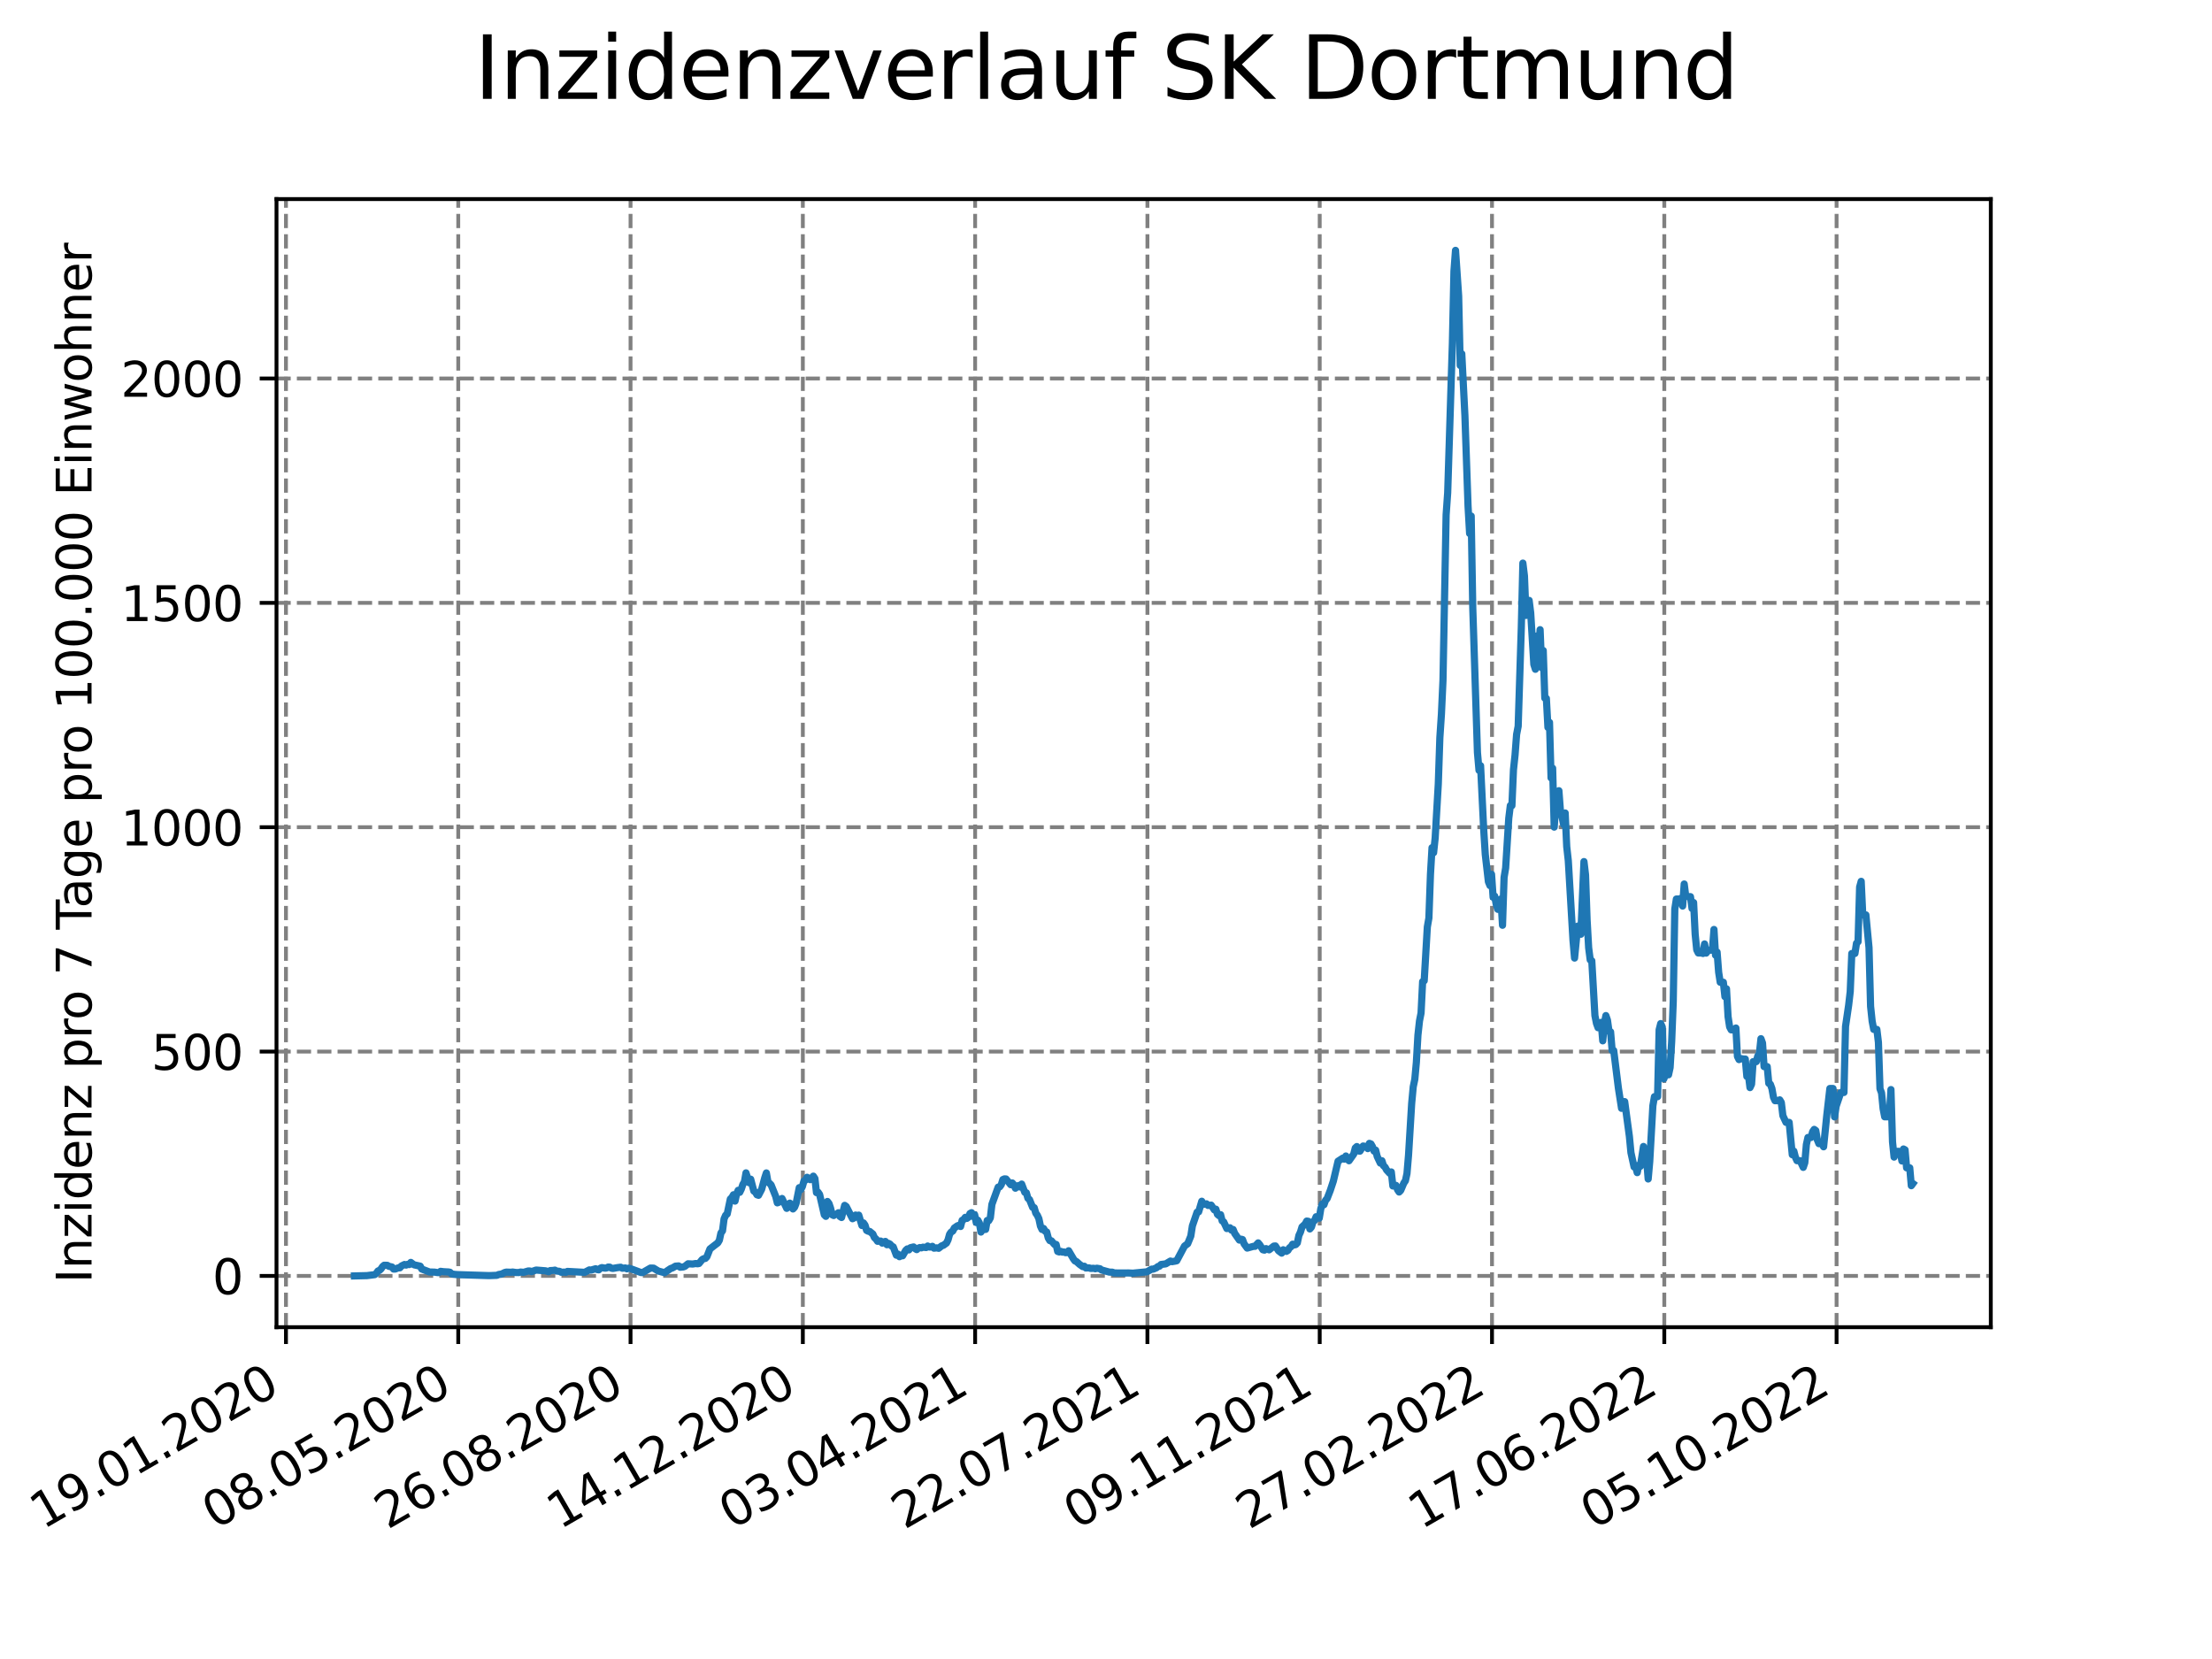 <?xml version="1.0" encoding="utf-8" standalone="no"?>
<!DOCTYPE svg PUBLIC "-//W3C//DTD SVG 1.1//EN"
  "http://www.w3.org/Graphics/SVG/1.1/DTD/svg11.dtd">
<svg xmlns:xlink="http://www.w3.org/1999/xlink" width="460.8pt" height="345.6pt" viewBox="0 0 460.8 345.6" xmlns="http://www.w3.org/2000/svg" version="1.1">
 <defs>
  <style type="text/css">*{stroke-linejoin: round; stroke-linecap: butt}</style>
 </defs>
 <g id="figure_1">
  <g id="patch_1">
   <path d="M 0 345.6 
L 460.8 345.6 
L 460.8 0 
L 0 0 
z
" style="fill: #ffffff"/>
  </g>
  <g id="axes_1">
   <g id="patch_2">
    <path d="M 57.6 276.48 
L 414.72 276.48 
L 414.72 41.472 
L 57.6 41.472 
z
" style="fill: #ffffff"/>
   </g>
   <g id="matplotlib.axis_1">
    <g id="xtick_1">
     <g id="line2d_1">
      <path d="M 59.571 276.48 
L 59.571 41.472 
" clip-path="url(#pa935beab9d)" style="fill: none; stroke-dasharray: 2.96,1.28; stroke-dashoffset: 0; stroke: #808080; stroke-width: 0.8"/>
     </g>
     <g id="line2d_2">
      <defs>
       <path id="maca5a2b0cb" d="M 0 0 
L 0 3.5 
" style="stroke: #000000; stroke-width: 0.8"/>
      </defs>
      <g>
       <use xlink:href="#maca5a2b0cb" x="59.571" y="276.48" style="stroke: #000000; stroke-width: 0.8"/>
      </g>
     </g>
     <g id="text_1">
      <!-- 19.01.2020 -->
      <g transform="translate(8.946 318.689) rotate(-30) scale(0.1 -0.1)">
       <defs>
        <path id="DejaVuSans-31" d="M 794 531 
L 1825 531 
L 1825 4091 
L 703 3866 
L 703 4441 
L 1819 4666 
L 2450 4666 
L 2450 531 
L 3481 531 
L 3481 0 
L 794 0 
L 794 531 
z
" transform="scale(0.016)"/>
        <path id="DejaVuSans-39" d="M 703 97 
L 703 672 
Q 941 559 1184 500 
Q 1428 441 1663 441 
Q 2288 441 2617 861 
Q 2947 1281 2994 2138 
Q 2813 1869 2534 1725 
Q 2256 1581 1919 1581 
Q 1219 1581 811 2004 
Q 403 2428 403 3163 
Q 403 3881 828 4315 
Q 1253 4750 1959 4750 
Q 2769 4750 3195 4129 
Q 3622 3509 3622 2328 
Q 3622 1225 3098 567 
Q 2575 -91 1691 -91 
Q 1453 -91 1209 -44 
Q 966 3 703 97 
z
M 1959 2075 
Q 2384 2075 2632 2365 
Q 2881 2656 2881 3163 
Q 2881 3666 2632 3958 
Q 2384 4250 1959 4250 
Q 1534 4250 1286 3958 
Q 1038 3666 1038 3163 
Q 1038 2656 1286 2365 
Q 1534 2075 1959 2075 
z
" transform="scale(0.016)"/>
        <path id="DejaVuSans-2e" d="M 684 794 
L 1344 794 
L 1344 0 
L 684 0 
L 684 794 
z
" transform="scale(0.016)"/>
        <path id="DejaVuSans-30" d="M 2034 4250 
Q 1547 4250 1301 3770 
Q 1056 3291 1056 2328 
Q 1056 1369 1301 889 
Q 1547 409 2034 409 
Q 2525 409 2770 889 
Q 3016 1369 3016 2328 
Q 3016 3291 2770 3770 
Q 2525 4250 2034 4250 
z
M 2034 4750 
Q 2819 4750 3233 4129 
Q 3647 3509 3647 2328 
Q 3647 1150 3233 529 
Q 2819 -91 2034 -91 
Q 1250 -91 836 529 
Q 422 1150 422 2328 
Q 422 3509 836 4129 
Q 1250 4750 2034 4750 
z
" transform="scale(0.016)"/>
        <path id="DejaVuSans-32" d="M 1228 531 
L 3431 531 
L 3431 0 
L 469 0 
L 469 531 
Q 828 903 1448 1529 
Q 2069 2156 2228 2338 
Q 2531 2678 2651 2914 
Q 2772 3150 2772 3378 
Q 2772 3750 2511 3984 
Q 2250 4219 1831 4219 
Q 1534 4219 1204 4116 
Q 875 4013 500 3803 
L 500 4441 
Q 881 4594 1212 4672 
Q 1544 4750 1819 4750 
Q 2544 4750 2975 4387 
Q 3406 4025 3406 3419 
Q 3406 3131 3298 2873 
Q 3191 2616 2906 2266 
Q 2828 2175 2409 1742 
Q 1991 1309 1228 531 
z
" transform="scale(0.016)"/>
       </defs>
       <use xlink:href="#DejaVuSans-31"/>
       <use xlink:href="#DejaVuSans-39" x="63.623"/>
       <use xlink:href="#DejaVuSans-2e" x="127.246"/>
       <use xlink:href="#DejaVuSans-30" x="159.033"/>
       <use xlink:href="#DejaVuSans-31" x="222.656"/>
       <use xlink:href="#DejaVuSans-2e" x="286.279"/>
       <use xlink:href="#DejaVuSans-32" x="318.066"/>
       <use xlink:href="#DejaVuSans-30" x="381.689"/>
       <use xlink:href="#DejaVuSans-32" x="445.312"/>
       <use xlink:href="#DejaVuSans-30" x="508.936"/>
      </g>
     </g>
    </g>
    <g id="xtick_2">
     <g id="line2d_3">
      <path d="M 95.463 276.48 
L 95.463 41.472 
" clip-path="url(#pa935beab9d)" style="fill: none; stroke-dasharray: 2.96,1.28; stroke-dashoffset: 0; stroke: #808080; stroke-width: 0.8"/>
     </g>
     <g id="line2d_4">
      <g>
       <use xlink:href="#maca5a2b0cb" x="95.463" y="276.48" style="stroke: #000000; stroke-width: 0.8"/>
      </g>
     </g>
     <g id="text_2">
      <!-- 08.05.2020 -->
      <g transform="translate(44.838 318.689) rotate(-30) scale(0.1 -0.1)">
       <defs>
        <path id="DejaVuSans-38" d="M 2034 2216 
Q 1584 2216 1326 1975 
Q 1069 1734 1069 1313 
Q 1069 891 1326 650 
Q 1584 409 2034 409 
Q 2484 409 2743 651 
Q 3003 894 3003 1313 
Q 3003 1734 2745 1975 
Q 2488 2216 2034 2216 
z
M 1403 2484 
Q 997 2584 770 2862 
Q 544 3141 544 3541 
Q 544 4100 942 4425 
Q 1341 4750 2034 4750 
Q 2731 4750 3128 4425 
Q 3525 4100 3525 3541 
Q 3525 3141 3298 2862 
Q 3072 2584 2669 2484 
Q 3125 2378 3379 2068 
Q 3634 1759 3634 1313 
Q 3634 634 3220 271 
Q 2806 -91 2034 -91 
Q 1263 -91 848 271 
Q 434 634 434 1313 
Q 434 1759 690 2068 
Q 947 2378 1403 2484 
z
M 1172 3481 
Q 1172 3119 1398 2916 
Q 1625 2713 2034 2713 
Q 2441 2713 2670 2916 
Q 2900 3119 2900 3481 
Q 2900 3844 2670 4047 
Q 2441 4250 2034 4250 
Q 1625 4250 1398 4047 
Q 1172 3844 1172 3481 
z
" transform="scale(0.016)"/>
        <path id="DejaVuSans-35" d="M 691 4666 
L 3169 4666 
L 3169 4134 
L 1269 4134 
L 1269 2991 
Q 1406 3038 1543 3061 
Q 1681 3084 1819 3084 
Q 2600 3084 3056 2656 
Q 3513 2228 3513 1497 
Q 3513 744 3044 326 
Q 2575 -91 1722 -91 
Q 1428 -91 1123 -41 
Q 819 9 494 109 
L 494 744 
Q 775 591 1075 516 
Q 1375 441 1709 441 
Q 2250 441 2565 725 
Q 2881 1009 2881 1497 
Q 2881 1984 2565 2268 
Q 2250 2553 1709 2553 
Q 1456 2553 1204 2497 
Q 953 2441 691 2322 
L 691 4666 
z
" transform="scale(0.016)"/>
       </defs>
       <use xlink:href="#DejaVuSans-30"/>
       <use xlink:href="#DejaVuSans-38" x="63.623"/>
       <use xlink:href="#DejaVuSans-2e" x="127.246"/>
       <use xlink:href="#DejaVuSans-30" x="159.033"/>
       <use xlink:href="#DejaVuSans-35" x="222.656"/>
       <use xlink:href="#DejaVuSans-2e" x="286.279"/>
       <use xlink:href="#DejaVuSans-32" x="318.066"/>
       <use xlink:href="#DejaVuSans-30" x="381.689"/>
       <use xlink:href="#DejaVuSans-32" x="445.312"/>
       <use xlink:href="#DejaVuSans-30" x="508.936"/>
      </g>
     </g>
    </g>
    <g id="xtick_3">
     <g id="line2d_5">
      <path d="M 131.354 276.48 
L 131.354 41.472 
" clip-path="url(#pa935beab9d)" style="fill: none; stroke-dasharray: 2.96,1.28; stroke-dashoffset: 0; stroke: #808080; stroke-width: 0.8"/>
     </g>
     <g id="line2d_6">
      <g>
       <use xlink:href="#maca5a2b0cb" x="131.354" y="276.48" style="stroke: #000000; stroke-width: 0.8"/>
      </g>
     </g>
     <g id="text_3">
      <!-- 26.08.2020 -->
      <g transform="translate(80.729 318.689) rotate(-30) scale(0.1 -0.1)">
       <defs>
        <path id="DejaVuSans-36" d="M 2113 2584 
Q 1688 2584 1439 2293 
Q 1191 2003 1191 1497 
Q 1191 994 1439 701 
Q 1688 409 2113 409 
Q 2538 409 2786 701 
Q 3034 994 3034 1497 
Q 3034 2003 2786 2293 
Q 2538 2584 2113 2584 
z
M 3366 4563 
L 3366 3988 
Q 3128 4100 2886 4159 
Q 2644 4219 2406 4219 
Q 1781 4219 1451 3797 
Q 1122 3375 1075 2522 
Q 1259 2794 1537 2939 
Q 1816 3084 2150 3084 
Q 2853 3084 3261 2657 
Q 3669 2231 3669 1497 
Q 3669 778 3244 343 
Q 2819 -91 2113 -91 
Q 1303 -91 875 529 
Q 447 1150 447 2328 
Q 447 3434 972 4092 
Q 1497 4750 2381 4750 
Q 2619 4750 2861 4703 
Q 3103 4656 3366 4563 
z
" transform="scale(0.016)"/>
       </defs>
       <use xlink:href="#DejaVuSans-32"/>
       <use xlink:href="#DejaVuSans-36" x="63.623"/>
       <use xlink:href="#DejaVuSans-2e" x="127.246"/>
       <use xlink:href="#DejaVuSans-30" x="159.033"/>
       <use xlink:href="#DejaVuSans-38" x="222.656"/>
       <use xlink:href="#DejaVuSans-2e" x="286.279"/>
       <use xlink:href="#DejaVuSans-32" x="318.066"/>
       <use xlink:href="#DejaVuSans-30" x="381.689"/>
       <use xlink:href="#DejaVuSans-32" x="445.312"/>
       <use xlink:href="#DejaVuSans-30" x="508.936"/>
      </g>
     </g>
    </g>
    <g id="xtick_4">
     <g id="line2d_7">
      <path d="M 167.246 276.48 
L 167.246 41.472 
" clip-path="url(#pa935beab9d)" style="fill: none; stroke-dasharray: 2.96,1.28; stroke-dashoffset: 0; stroke: #808080; stroke-width: 0.8"/>
     </g>
     <g id="line2d_8">
      <g>
       <use xlink:href="#maca5a2b0cb" x="167.246" y="276.48" style="stroke: #000000; stroke-width: 0.8"/>
      </g>
     </g>
     <g id="text_4">
      <!-- 14.12.2020 -->
      <g transform="translate(116.62 318.689) rotate(-30) scale(0.1 -0.1)">
       <defs>
        <path id="DejaVuSans-34" d="M 2419 4116 
L 825 1625 
L 2419 1625 
L 2419 4116 
z
M 2253 4666 
L 3047 4666 
L 3047 1625 
L 3713 1625 
L 3713 1100 
L 3047 1100 
L 3047 0 
L 2419 0 
L 2419 1100 
L 313 1100 
L 313 1709 
L 2253 4666 
z
" transform="scale(0.016)"/>
       </defs>
       <use xlink:href="#DejaVuSans-31"/>
       <use xlink:href="#DejaVuSans-34" x="63.623"/>
       <use xlink:href="#DejaVuSans-2e" x="127.246"/>
       <use xlink:href="#DejaVuSans-31" x="159.033"/>
       <use xlink:href="#DejaVuSans-32" x="222.656"/>
       <use xlink:href="#DejaVuSans-2e" x="286.279"/>
       <use xlink:href="#DejaVuSans-32" x="318.066"/>
       <use xlink:href="#DejaVuSans-30" x="381.689"/>
       <use xlink:href="#DejaVuSans-32" x="445.312"/>
       <use xlink:href="#DejaVuSans-30" x="508.936"/>
      </g>
     </g>
    </g>
    <g id="xtick_5">
     <g id="line2d_9">
      <path d="M 203.137 276.48 
L 203.137 41.472 
" clip-path="url(#pa935beab9d)" style="fill: none; stroke-dasharray: 2.96,1.28; stroke-dashoffset: 0; stroke: #808080; stroke-width: 0.8"/>
     </g>
     <g id="line2d_10">
      <g>
       <use xlink:href="#maca5a2b0cb" x="203.137" y="276.48" style="stroke: #000000; stroke-width: 0.8"/>
      </g>
     </g>
     <g id="text_5">
      <!-- 03.04.2021 -->
      <g transform="translate(152.512 318.689) rotate(-30) scale(0.1 -0.1)">
       <defs>
        <path id="DejaVuSans-33" d="M 2597 2516 
Q 3050 2419 3304 2112 
Q 3559 1806 3559 1356 
Q 3559 666 3084 287 
Q 2609 -91 1734 -91 
Q 1441 -91 1130 -33 
Q 819 25 488 141 
L 488 750 
Q 750 597 1062 519 
Q 1375 441 1716 441 
Q 2309 441 2620 675 
Q 2931 909 2931 1356 
Q 2931 1769 2642 2001 
Q 2353 2234 1838 2234 
L 1294 2234 
L 1294 2753 
L 1863 2753 
Q 2328 2753 2575 2939 
Q 2822 3125 2822 3475 
Q 2822 3834 2567 4026 
Q 2313 4219 1838 4219 
Q 1578 4219 1281 4162 
Q 984 4106 628 3988 
L 628 4550 
Q 988 4650 1302 4700 
Q 1616 4750 1894 4750 
Q 2613 4750 3031 4423 
Q 3450 4097 3450 3541 
Q 3450 3153 3228 2886 
Q 3006 2619 2597 2516 
z
" transform="scale(0.016)"/>
       </defs>
       <use xlink:href="#DejaVuSans-30"/>
       <use xlink:href="#DejaVuSans-33" x="63.623"/>
       <use xlink:href="#DejaVuSans-2e" x="127.246"/>
       <use xlink:href="#DejaVuSans-30" x="159.033"/>
       <use xlink:href="#DejaVuSans-34" x="222.656"/>
       <use xlink:href="#DejaVuSans-2e" x="286.279"/>
       <use xlink:href="#DejaVuSans-32" x="318.066"/>
       <use xlink:href="#DejaVuSans-30" x="381.689"/>
       <use xlink:href="#DejaVuSans-32" x="445.312"/>
       <use xlink:href="#DejaVuSans-31" x="508.936"/>
      </g>
     </g>
    </g>
    <g id="xtick_6">
     <g id="line2d_11">
      <path d="M 239.029 276.48 
L 239.029 41.472 
" clip-path="url(#pa935beab9d)" style="fill: none; stroke-dasharray: 2.96,1.28; stroke-dashoffset: 0; stroke: #808080; stroke-width: 0.8"/>
     </g>
     <g id="line2d_12">
      <g>
       <use xlink:href="#maca5a2b0cb" x="239.029" y="276.48" style="stroke: #000000; stroke-width: 0.8"/>
      </g>
     </g>
     <g id="text_6">
      <!-- 22.07.2021 -->
      <g transform="translate(188.403 318.689) rotate(-30) scale(0.1 -0.1)">
       <defs>
        <path id="DejaVuSans-37" d="M 525 4666 
L 3525 4666 
L 3525 4397 
L 1831 0 
L 1172 0 
L 2766 4134 
L 525 4134 
L 525 4666 
z
" transform="scale(0.016)"/>
       </defs>
       <use xlink:href="#DejaVuSans-32"/>
       <use xlink:href="#DejaVuSans-32" x="63.623"/>
       <use xlink:href="#DejaVuSans-2e" x="127.246"/>
       <use xlink:href="#DejaVuSans-30" x="159.033"/>
       <use xlink:href="#DejaVuSans-37" x="222.656"/>
       <use xlink:href="#DejaVuSans-2e" x="286.279"/>
       <use xlink:href="#DejaVuSans-32" x="318.066"/>
       <use xlink:href="#DejaVuSans-30" x="381.689"/>
       <use xlink:href="#DejaVuSans-32" x="445.312"/>
       <use xlink:href="#DejaVuSans-31" x="508.936"/>
      </g>
     </g>
    </g>
    <g id="xtick_7">
     <g id="line2d_13">
      <path d="M 274.92 276.48 
L 274.92 41.472 
" clip-path="url(#pa935beab9d)" style="fill: none; stroke-dasharray: 2.96,1.28; stroke-dashoffset: 0; stroke: #808080; stroke-width: 0.8"/>
     </g>
     <g id="line2d_14">
      <g>
       <use xlink:href="#maca5a2b0cb" x="274.92" y="276.48" style="stroke: #000000; stroke-width: 0.8"/>
      </g>
     </g>
     <g id="text_7">
      <!-- 09.11.2021 -->
      <g transform="translate(224.295 318.689) rotate(-30) scale(0.1 -0.1)">
       <use xlink:href="#DejaVuSans-30"/>
       <use xlink:href="#DejaVuSans-39" x="63.623"/>
       <use xlink:href="#DejaVuSans-2e" x="127.246"/>
       <use xlink:href="#DejaVuSans-31" x="159.033"/>
       <use xlink:href="#DejaVuSans-31" x="222.656"/>
       <use xlink:href="#DejaVuSans-2e" x="286.279"/>
       <use xlink:href="#DejaVuSans-32" x="318.066"/>
       <use xlink:href="#DejaVuSans-30" x="381.689"/>
       <use xlink:href="#DejaVuSans-32" x="445.312"/>
       <use xlink:href="#DejaVuSans-31" x="508.936"/>
      </g>
     </g>
    </g>
    <g id="xtick_8">
     <g id="line2d_15">
      <path d="M 310.812 276.48 
L 310.812 41.472 
" clip-path="url(#pa935beab9d)" style="fill: none; stroke-dasharray: 2.96,1.28; stroke-dashoffset: 0; stroke: #808080; stroke-width: 0.8"/>
     </g>
     <g id="line2d_16">
      <g>
       <use xlink:href="#maca5a2b0cb" x="310.812" y="276.48" style="stroke: #000000; stroke-width: 0.8"/>
      </g>
     </g>
     <g id="text_8">
      <!-- 27.02.2022 -->
      <g transform="translate(260.186 318.689) rotate(-30) scale(0.1 -0.1)">
       <use xlink:href="#DejaVuSans-32"/>
       <use xlink:href="#DejaVuSans-37" x="63.623"/>
       <use xlink:href="#DejaVuSans-2e" x="127.246"/>
       <use xlink:href="#DejaVuSans-30" x="159.033"/>
       <use xlink:href="#DejaVuSans-32" x="222.656"/>
       <use xlink:href="#DejaVuSans-2e" x="286.279"/>
       <use xlink:href="#DejaVuSans-32" x="318.066"/>
       <use xlink:href="#DejaVuSans-30" x="381.689"/>
       <use xlink:href="#DejaVuSans-32" x="445.312"/>
       <use xlink:href="#DejaVuSans-32" x="508.936"/>
      </g>
     </g>
    </g>
    <g id="xtick_9">
     <g id="line2d_17">
      <path d="M 346.703 276.48 
L 346.703 41.472 
" clip-path="url(#pa935beab9d)" style="fill: none; stroke-dasharray: 2.96,1.28; stroke-dashoffset: 0; stroke: #808080; stroke-width: 0.8"/>
     </g>
     <g id="line2d_18">
      <g>
       <use xlink:href="#maca5a2b0cb" x="346.703" y="276.48" style="stroke: #000000; stroke-width: 0.8"/>
      </g>
     </g>
     <g id="text_9">
      <!-- 17.06.2022 -->
      <g transform="translate(296.078 318.689) rotate(-30) scale(0.1 -0.1)">
       <use xlink:href="#DejaVuSans-31"/>
       <use xlink:href="#DejaVuSans-37" x="63.623"/>
       <use xlink:href="#DejaVuSans-2e" x="127.246"/>
       <use xlink:href="#DejaVuSans-30" x="159.033"/>
       <use xlink:href="#DejaVuSans-36" x="222.656"/>
       <use xlink:href="#DejaVuSans-2e" x="286.279"/>
       <use xlink:href="#DejaVuSans-32" x="318.066"/>
       <use xlink:href="#DejaVuSans-30" x="381.689"/>
       <use xlink:href="#DejaVuSans-32" x="445.312"/>
       <use xlink:href="#DejaVuSans-32" x="508.936"/>
      </g>
     </g>
    </g>
    <g id="xtick_10">
     <g id="line2d_19">
      <path d="M 382.594 276.48 
L 382.594 41.472 
" clip-path="url(#pa935beab9d)" style="fill: none; stroke-dasharray: 2.96,1.28; stroke-dashoffset: 0; stroke: #808080; stroke-width: 0.8"/>
     </g>
     <g id="line2d_20">
      <g>
       <use xlink:href="#maca5a2b0cb" x="382.594" y="276.48" style="stroke: #000000; stroke-width: 0.8"/>
      </g>
     </g>
     <g id="text_10">
      <!-- 05.10.2022 -->
      <g transform="translate(331.969 318.689) rotate(-30) scale(0.1 -0.1)">
       <use xlink:href="#DejaVuSans-30"/>
       <use xlink:href="#DejaVuSans-35" x="63.623"/>
       <use xlink:href="#DejaVuSans-2e" x="127.246"/>
       <use xlink:href="#DejaVuSans-31" x="159.033"/>
       <use xlink:href="#DejaVuSans-30" x="222.656"/>
       <use xlink:href="#DejaVuSans-2e" x="286.279"/>
       <use xlink:href="#DejaVuSans-32" x="318.066"/>
       <use xlink:href="#DejaVuSans-30" x="381.689"/>
       <use xlink:href="#DejaVuSans-32" x="445.312"/>
       <use xlink:href="#DejaVuSans-32" x="508.936"/>
      </g>
     </g>
    </g>
   </g>
   <g id="matplotlib.axis_2">
    <g id="ytick_1">
     <g id="line2d_21">
      <path d="M 57.6 265.798 
L 414.72 265.798 
" clip-path="url(#pa935beab9d)" style="fill: none; stroke-dasharray: 2.96,1.28; stroke-dashoffset: 0; stroke: #808080; stroke-width: 0.8"/>
     </g>
     <g id="line2d_22">
      <defs>
       <path id="m8057391189" d="M 0 0 
L -3.5 0 
" style="stroke: #000000; stroke-width: 0.8"/>
      </defs>
      <g>
       <use xlink:href="#m8057391189" x="57.6" y="265.798" style="stroke: #000000; stroke-width: 0.8"/>
      </g>
     </g>
     <g id="text_11">
      <!-- 0 -->
      <g transform="translate(44.237 269.597) scale(0.1 -0.1)">
       <use xlink:href="#DejaVuSans-30"/>
      </g>
     </g>
    </g>
    <g id="ytick_2">
     <g id="line2d_23">
      <path d="M 57.6 219.061 
L 414.72 219.061 
" clip-path="url(#pa935beab9d)" style="fill: none; stroke-dasharray: 2.96,1.28; stroke-dashoffset: 0; stroke: #808080; stroke-width: 0.8"/>
     </g>
     <g id="line2d_24">
      <g>
       <use xlink:href="#m8057391189" x="57.6" y="219.061" style="stroke: #000000; stroke-width: 0.8"/>
      </g>
     </g>
     <g id="text_12">
      <!-- 500 -->
      <g transform="translate(31.512 222.86) scale(0.1 -0.1)">
       <use xlink:href="#DejaVuSans-35"/>
       <use xlink:href="#DejaVuSans-30" x="63.623"/>
       <use xlink:href="#DejaVuSans-30" x="127.246"/>
      </g>
     </g>
    </g>
    <g id="ytick_3">
     <g id="line2d_25">
      <path d="M 57.6 172.324 
L 414.72 172.324 
" clip-path="url(#pa935beab9d)" style="fill: none; stroke-dasharray: 2.96,1.28; stroke-dashoffset: 0; stroke: #808080; stroke-width: 0.8"/>
     </g>
     <g id="line2d_26">
      <g>
       <use xlink:href="#m8057391189" x="57.6" y="172.324" style="stroke: #000000; stroke-width: 0.8"/>
      </g>
     </g>
     <g id="text_13">
      <!-- 1000 -->
      <g transform="translate(25.15 176.123) scale(0.1 -0.1)">
       <use xlink:href="#DejaVuSans-31"/>
       <use xlink:href="#DejaVuSans-30" x="63.623"/>
       <use xlink:href="#DejaVuSans-30" x="127.246"/>
       <use xlink:href="#DejaVuSans-30" x="190.869"/>
      </g>
     </g>
    </g>
    <g id="ytick_4">
     <g id="line2d_27">
      <path d="M 57.6 125.587 
L 414.72 125.587 
" clip-path="url(#pa935beab9d)" style="fill: none; stroke-dasharray: 2.96,1.28; stroke-dashoffset: 0; stroke: #808080; stroke-width: 0.8"/>
     </g>
     <g id="line2d_28">
      <g>
       <use xlink:href="#m8057391189" x="57.6" y="125.587" style="stroke: #000000; stroke-width: 0.8"/>
      </g>
     </g>
     <g id="text_14">
      <!-- 1500 -->
      <g transform="translate(25.15 129.386) scale(0.1 -0.1)">
       <use xlink:href="#DejaVuSans-31"/>
       <use xlink:href="#DejaVuSans-35" x="63.623"/>
       <use xlink:href="#DejaVuSans-30" x="127.246"/>
       <use xlink:href="#DejaVuSans-30" x="190.869"/>
      </g>
     </g>
    </g>
    <g id="ytick_5">
     <g id="line2d_29">
      <path d="M 57.6 78.85 
L 414.72 78.85 
" clip-path="url(#pa935beab9d)" style="fill: none; stroke-dasharray: 2.96,1.28; stroke-dashoffset: 0; stroke: #808080; stroke-width: 0.8"/>
     </g>
     <g id="line2d_30">
      <g>
       <use xlink:href="#m8057391189" x="57.6" y="78.85" style="stroke: #000000; stroke-width: 0.8"/>
      </g>
     </g>
     <g id="text_15">
      <!-- 2000 -->
      <g transform="translate(25.15 82.649) scale(0.1 -0.1)">
       <use xlink:href="#DejaVuSans-32"/>
       <use xlink:href="#DejaVuSans-30" x="63.623"/>
       <use xlink:href="#DejaVuSans-30" x="127.246"/>
       <use xlink:href="#DejaVuSans-30" x="190.869"/>
      </g>
     </g>
    </g>
    <g id="text_16">
     <!-- Inzidenz pro 7 Tage pro 100.000 Einwohner -->
     <g transform="translate(19.07 267.301) rotate(-90) scale(0.1 -0.1)">
      <defs>
       <path id="DejaVuSans-49" d="M 628 4666 
L 1259 4666 
L 1259 0 
L 628 0 
L 628 4666 
z
" transform="scale(0.016)"/>
       <path id="DejaVuSans-6e" d="M 3513 2113 
L 3513 0 
L 2938 0 
L 2938 2094 
Q 2938 2591 2744 2837 
Q 2550 3084 2163 3084 
Q 1697 3084 1428 2787 
Q 1159 2491 1159 1978 
L 1159 0 
L 581 0 
L 581 3500 
L 1159 3500 
L 1159 2956 
Q 1366 3272 1645 3428 
Q 1925 3584 2291 3584 
Q 2894 3584 3203 3211 
Q 3513 2838 3513 2113 
z
" transform="scale(0.016)"/>
       <path id="DejaVuSans-7a" d="M 353 3500 
L 3084 3500 
L 3084 2975 
L 922 459 
L 3084 459 
L 3084 0 
L 275 0 
L 275 525 
L 2438 3041 
L 353 3041 
L 353 3500 
z
" transform="scale(0.016)"/>
       <path id="DejaVuSans-69" d="M 603 3500 
L 1178 3500 
L 1178 0 
L 603 0 
L 603 3500 
z
M 603 4863 
L 1178 4863 
L 1178 4134 
L 603 4134 
L 603 4863 
z
" transform="scale(0.016)"/>
       <path id="DejaVuSans-64" d="M 2906 2969 
L 2906 4863 
L 3481 4863 
L 3481 0 
L 2906 0 
L 2906 525 
Q 2725 213 2448 61 
Q 2172 -91 1784 -91 
Q 1150 -91 751 415 
Q 353 922 353 1747 
Q 353 2572 751 3078 
Q 1150 3584 1784 3584 
Q 2172 3584 2448 3432 
Q 2725 3281 2906 2969 
z
M 947 1747 
Q 947 1113 1208 752 
Q 1469 391 1925 391 
Q 2381 391 2643 752 
Q 2906 1113 2906 1747 
Q 2906 2381 2643 2742 
Q 2381 3103 1925 3103 
Q 1469 3103 1208 2742 
Q 947 2381 947 1747 
z
" transform="scale(0.016)"/>
       <path id="DejaVuSans-65" d="M 3597 1894 
L 3597 1613 
L 953 1613 
Q 991 1019 1311 708 
Q 1631 397 2203 397 
Q 2534 397 2845 478 
Q 3156 559 3463 722 
L 3463 178 
Q 3153 47 2828 -22 
Q 2503 -91 2169 -91 
Q 1331 -91 842 396 
Q 353 884 353 1716 
Q 353 2575 817 3079 
Q 1281 3584 2069 3584 
Q 2775 3584 3186 3129 
Q 3597 2675 3597 1894 
z
M 3022 2063 
Q 3016 2534 2758 2815 
Q 2500 3097 2075 3097 
Q 1594 3097 1305 2825 
Q 1016 2553 972 2059 
L 3022 2063 
z
" transform="scale(0.016)"/>
       <path id="DejaVuSans-20" transform="scale(0.016)"/>
       <path id="DejaVuSans-70" d="M 1159 525 
L 1159 -1331 
L 581 -1331 
L 581 3500 
L 1159 3500 
L 1159 2969 
Q 1341 3281 1617 3432 
Q 1894 3584 2278 3584 
Q 2916 3584 3314 3078 
Q 3713 2572 3713 1747 
Q 3713 922 3314 415 
Q 2916 -91 2278 -91 
Q 1894 -91 1617 61 
Q 1341 213 1159 525 
z
M 3116 1747 
Q 3116 2381 2855 2742 
Q 2594 3103 2138 3103 
Q 1681 3103 1420 2742 
Q 1159 2381 1159 1747 
Q 1159 1113 1420 752 
Q 1681 391 2138 391 
Q 2594 391 2855 752 
Q 3116 1113 3116 1747 
z
" transform="scale(0.016)"/>
       <path id="DejaVuSans-72" d="M 2631 2963 
Q 2534 3019 2420 3045 
Q 2306 3072 2169 3072 
Q 1681 3072 1420 2755 
Q 1159 2438 1159 1844 
L 1159 0 
L 581 0 
L 581 3500 
L 1159 3500 
L 1159 2956 
Q 1341 3275 1631 3429 
Q 1922 3584 2338 3584 
Q 2397 3584 2469 3576 
Q 2541 3569 2628 3553 
L 2631 2963 
z
" transform="scale(0.016)"/>
       <path id="DejaVuSans-6f" d="M 1959 3097 
Q 1497 3097 1228 2736 
Q 959 2375 959 1747 
Q 959 1119 1226 758 
Q 1494 397 1959 397 
Q 2419 397 2687 759 
Q 2956 1122 2956 1747 
Q 2956 2369 2687 2733 
Q 2419 3097 1959 3097 
z
M 1959 3584 
Q 2709 3584 3137 3096 
Q 3566 2609 3566 1747 
Q 3566 888 3137 398 
Q 2709 -91 1959 -91 
Q 1206 -91 779 398 
Q 353 888 353 1747 
Q 353 2609 779 3096 
Q 1206 3584 1959 3584 
z
" transform="scale(0.016)"/>
       <path id="DejaVuSans-54" d="M -19 4666 
L 3928 4666 
L 3928 4134 
L 2272 4134 
L 2272 0 
L 1638 0 
L 1638 4134 
L -19 4134 
L -19 4666 
z
" transform="scale(0.016)"/>
       <path id="DejaVuSans-61" d="M 2194 1759 
Q 1497 1759 1228 1600 
Q 959 1441 959 1056 
Q 959 750 1161 570 
Q 1363 391 1709 391 
Q 2188 391 2477 730 
Q 2766 1069 2766 1631 
L 2766 1759 
L 2194 1759 
z
M 3341 1997 
L 3341 0 
L 2766 0 
L 2766 531 
Q 2569 213 2275 61 
Q 1981 -91 1556 -91 
Q 1019 -91 701 211 
Q 384 513 384 1019 
Q 384 1609 779 1909 
Q 1175 2209 1959 2209 
L 2766 2209 
L 2766 2266 
Q 2766 2663 2505 2880 
Q 2244 3097 1772 3097 
Q 1472 3097 1187 3025 
Q 903 2953 641 2809 
L 641 3341 
Q 956 3463 1253 3523 
Q 1550 3584 1831 3584 
Q 2591 3584 2966 3190 
Q 3341 2797 3341 1997 
z
" transform="scale(0.016)"/>
       <path id="DejaVuSans-67" d="M 2906 1791 
Q 2906 2416 2648 2759 
Q 2391 3103 1925 3103 
Q 1463 3103 1205 2759 
Q 947 2416 947 1791 
Q 947 1169 1205 825 
Q 1463 481 1925 481 
Q 2391 481 2648 825 
Q 2906 1169 2906 1791 
z
M 3481 434 
Q 3481 -459 3084 -895 
Q 2688 -1331 1869 -1331 
Q 1566 -1331 1297 -1286 
Q 1028 -1241 775 -1147 
L 775 -588 
Q 1028 -725 1275 -790 
Q 1522 -856 1778 -856 
Q 2344 -856 2625 -561 
Q 2906 -266 2906 331 
L 2906 616 
Q 2728 306 2450 153 
Q 2172 0 1784 0 
Q 1141 0 747 490 
Q 353 981 353 1791 
Q 353 2603 747 3093 
Q 1141 3584 1784 3584 
Q 2172 3584 2450 3431 
Q 2728 3278 2906 2969 
L 2906 3500 
L 3481 3500 
L 3481 434 
z
" transform="scale(0.016)"/>
       <path id="DejaVuSans-45" d="M 628 4666 
L 3578 4666 
L 3578 4134 
L 1259 4134 
L 1259 2753 
L 3481 2753 
L 3481 2222 
L 1259 2222 
L 1259 531 
L 3634 531 
L 3634 0 
L 628 0 
L 628 4666 
z
" transform="scale(0.016)"/>
       <path id="DejaVuSans-77" d="M 269 3500 
L 844 3500 
L 1563 769 
L 2278 3500 
L 2956 3500 
L 3675 769 
L 4391 3500 
L 4966 3500 
L 4050 0 
L 3372 0 
L 2619 2869 
L 1863 0 
L 1184 0 
L 269 3500 
z
" transform="scale(0.016)"/>
       <path id="DejaVuSans-68" d="M 3513 2113 
L 3513 0 
L 2938 0 
L 2938 2094 
Q 2938 2591 2744 2837 
Q 2550 3084 2163 3084 
Q 1697 3084 1428 2787 
Q 1159 2491 1159 1978 
L 1159 0 
L 581 0 
L 581 4863 
L 1159 4863 
L 1159 2956 
Q 1366 3272 1645 3428 
Q 1925 3584 2291 3584 
Q 2894 3584 3203 3211 
Q 3513 2838 3513 2113 
z
" transform="scale(0.016)"/>
      </defs>
      <use xlink:href="#DejaVuSans-49"/>
      <use xlink:href="#DejaVuSans-6e" x="29.492"/>
      <use xlink:href="#DejaVuSans-7a" x="92.871"/>
      <use xlink:href="#DejaVuSans-69" x="145.361"/>
      <use xlink:href="#DejaVuSans-64" x="173.145"/>
      <use xlink:href="#DejaVuSans-65" x="236.621"/>
      <use xlink:href="#DejaVuSans-6e" x="298.145"/>
      <use xlink:href="#DejaVuSans-7a" x="361.523"/>
      <use xlink:href="#DejaVuSans-20" x="414.014"/>
      <use xlink:href="#DejaVuSans-70" x="445.801"/>
      <use xlink:href="#DejaVuSans-72" x="509.277"/>
      <use xlink:href="#DejaVuSans-6f" x="548.141"/>
      <use xlink:href="#DejaVuSans-20" x="609.322"/>
      <use xlink:href="#DejaVuSans-37" x="641.109"/>
      <use xlink:href="#DejaVuSans-20" x="704.732"/>
      <use xlink:href="#DejaVuSans-54" x="736.52"/>
      <use xlink:href="#DejaVuSans-61" x="781.104"/>
      <use xlink:href="#DejaVuSans-67" x="842.383"/>
      <use xlink:href="#DejaVuSans-65" x="905.859"/>
      <use xlink:href="#DejaVuSans-20" x="967.383"/>
      <use xlink:href="#DejaVuSans-70" x="999.17"/>
      <use xlink:href="#DejaVuSans-72" x="1062.646"/>
      <use xlink:href="#DejaVuSans-6f" x="1101.51"/>
      <use xlink:href="#DejaVuSans-20" x="1162.691"/>
      <use xlink:href="#DejaVuSans-31" x="1194.479"/>
      <use xlink:href="#DejaVuSans-30" x="1258.102"/>
      <use xlink:href="#DejaVuSans-30" x="1321.725"/>
      <use xlink:href="#DejaVuSans-2e" x="1385.348"/>
      <use xlink:href="#DejaVuSans-30" x="1417.135"/>
      <use xlink:href="#DejaVuSans-30" x="1480.758"/>
      <use xlink:href="#DejaVuSans-30" x="1544.381"/>
      <use xlink:href="#DejaVuSans-20" x="1608.004"/>
      <use xlink:href="#DejaVuSans-45" x="1639.791"/>
      <use xlink:href="#DejaVuSans-69" x="1702.975"/>
      <use xlink:href="#DejaVuSans-6e" x="1730.758"/>
      <use xlink:href="#DejaVuSans-77" x="1794.137"/>
      <use xlink:href="#DejaVuSans-6f" x="1875.924"/>
      <use xlink:href="#DejaVuSans-68" x="1937.105"/>
      <use xlink:href="#DejaVuSans-6e" x="2000.484"/>
      <use xlink:href="#DejaVuSans-65" x="2063.863"/>
      <use xlink:href="#DejaVuSans-72" x="2125.387"/>
     </g>
    </g>
   </g>
   <g id="line2d_31">
    <path d="M 73.833 265.798 
L 76.443 265.734 
L 78.074 265.528 
L 78.401 265.258 
L 78.727 264.781 
L 79.053 264.638 
L 79.38 264.336 
L 79.706 263.843 
L 80.032 263.573 
L 80.685 263.589 
L 81.011 263.796 
L 81.664 263.939 
L 81.99 264.368 
L 82.316 264.368 
L 82.969 264.113 
L 83.295 264.113 
L 83.621 263.732 
L 84.274 263.414 
L 84.6 263.541 
L 84.926 263.383 
L 85.253 263.43 
L 85.579 262.985 
L 86.232 263.478 
L 87.537 263.764 
L 87.863 264.368 
L 89.494 264.987 
L 90.473 265.003 
L 91.126 265.099 
L 91.452 265.099 
L 91.778 264.844 
L 92.431 264.924 
L 93.41 264.972 
L 93.736 265.035 
L 94.062 265.369 
L 94.715 265.48 
L 95.368 265.528 
L 101.893 265.734 
L 103.525 265.671 
L 103.851 265.512 
L 104.504 265.401 
L 105.156 265.083 
L 105.482 265.003 
L 106.461 265.035 
L 106.788 264.987 
L 107.44 265.083 
L 108.093 265.099 
L 108.419 264.987 
L 109.072 265.051 
L 110.05 264.765 
L 110.377 264.765 
L 110.703 264.908 
L 111.682 264.574 
L 113.64 264.733 
L 114.292 264.924 
L 114.618 264.686 
L 115.271 264.654 
L 115.597 264.59 
L 115.924 264.781 
L 116.576 264.844 
L 116.902 265.035 
L 117.555 265.003 
L 117.881 265.051 
L 118.208 264.86 
L 121.797 265.051 
L 122.776 264.542 
L 123.102 264.59 
L 124.081 264.304 
L 124.407 264.479 
L 124.733 264.527 
L 125.06 264.193 
L 125.386 264.066 
L 126.038 264.177 
L 126.365 264.145 
L 126.691 263.955 
L 127.017 263.97 
L 127.344 264.177 
L 127.67 264.241 
L 128.649 264.066 
L 129.301 263.986 
L 129.628 264.193 
L 130.28 264.145 
L 130.606 264.32 
L 130.933 264.193 
L 131.585 264.368 
L 133.543 265.099 
L 133.869 265.099 
L 135.501 264.161 
L 136.153 264.177 
L 137.132 264.781 
L 138.437 265.13 
L 139.09 264.67 
L 139.742 264.241 
L 140.069 264.145 
L 140.721 263.764 
L 141.374 263.716 
L 141.7 263.986 
L 142.353 263.923 
L 142.679 263.796 
L 143.332 263.271 
L 144.31 263.319 
L 144.963 263.208 
L 145.289 263.271 
L 145.616 263.208 
L 146.268 262.397 
L 146.595 262.207 
L 146.921 262.159 
L 147.247 261.825 
L 147.9 260.173 
L 148.879 259.41 
L 149.531 258.917 
L 149.857 258.361 
L 150.184 256.852 
L 150.51 256.407 
L 150.836 253.912 
L 151.163 253.165 
L 151.489 252.895 
L 152.141 249.781 
L 152.468 249.463 
L 152.794 248.891 
L 153.12 250.21 
L 153.447 248.716 
L 153.773 247.969 
L 154.099 248.382 
L 154.425 247.715 
L 154.752 246.745 
L 155.078 246.189 
L 155.404 244.33 
L 156.057 246.38 
L 156.383 245.649 
L 157.036 248.128 
L 157.362 248.334 
L 157.688 248.891 
L 158.015 249.002 
L 158.667 247.747 
L 159.32 245.331 
L 159.646 244.346 
L 159.972 246.189 
L 160.625 246.825 
L 161.604 249.256 
L 161.93 250.575 
L 162.256 250.448 
L 162.909 249.669 
L 163.888 251.719 
L 164.214 251.465 
L 164.54 250.639 
L 164.867 251.385 
L 165.193 251.846 
L 165.519 251.497 
L 165.845 250.67 
L 166.498 247.413 
L 166.824 247.81 
L 167.151 247.175 
L 167.477 246.03 
L 167.803 245.84 
L 168.129 245.252 
L 168.782 245.744 
L 169.435 245.013 
L 169.761 245.506 
L 170.087 248.446 
L 170.413 248.35 
L 170.74 248.827 
L 171.719 253.07 
L 172.045 253.388 
L 172.371 250.289 
L 172.697 250.718 
L 173.024 251.687 
L 173.35 253.054 
L 173.676 253.213 
L 174.003 252.959 
L 174.329 252.959 
L 174.655 252.641 
L 174.981 253.419 
L 175.308 253.626 
L 175.96 251.099 
L 176.287 251.338 
L 177.592 253.88 
L 177.918 253.721 
L 178.244 253.117 
L 178.571 253.34 
L 178.897 253.133 
L 179.549 255.294 
L 179.876 254.754 
L 180.202 255.215 
L 180.528 256.311 
L 180.855 256.486 
L 181.181 256.534 
L 181.833 257.074 
L 182.16 257.821 
L 182.486 258.107 
L 182.812 258.584 
L 183.465 258.536 
L 183.791 258.965 
L 184.117 258.711 
L 184.444 258.615 
L 184.77 259.299 
L 185.096 259.013 
L 185.423 259.187 
L 185.749 259.585 
L 186.075 259.744 
L 186.728 261.476 
L 187.054 261.253 
L 187.38 261.793 
L 187.707 261.587 
L 188.033 261.603 
L 188.685 260.459 
L 189.012 260.173 
L 189.338 260.379 
L 189.664 259.918 
L 190.317 259.76 
L 190.643 260.125 
L 190.969 260.316 
L 191.296 260.014 
L 191.622 259.887 
L 191.948 259.95 
L 192.275 259.807 
L 192.927 259.887 
L 193.253 259.569 
L 193.58 259.775 
L 193.906 259.775 
L 194.232 259.632 
L 194.559 260.014 
L 195.211 259.95 
L 195.537 260.046 
L 196.19 259.521 
L 196.516 259.426 
L 197.169 258.949 
L 197.495 258.282 
L 197.821 257.106 
L 198.148 256.645 
L 198.474 256.454 
L 198.8 255.819 
L 199.453 255.358 
L 199.779 255.247 
L 200.105 255.501 
L 200.432 254.214 
L 200.758 254.039 
L 201.084 253.594 
L 201.411 253.817 
L 201.737 253.578 
L 202.063 252.8 
L 202.389 252.625 
L 202.716 253.419 
L 203.042 253.054 
L 203.368 254.675 
L 203.695 254.182 
L 204.021 254.77 
L 204.347 256.661 
L 204.673 256.152 
L 205.326 256.105 
L 205.652 254.246 
L 205.979 254.293 
L 206.305 253.705 
L 206.631 250.893 
L 207.936 247.302 
L 208.263 247.238 
L 208.589 246.777 
L 208.915 245.729 
L 209.241 245.585 
L 209.568 245.601 
L 210.547 246.793 
L 210.873 246.428 
L 211.199 246.793 
L 211.525 247.524 
L 212.178 246.968 
L 212.504 247.27 
L 212.831 246.666 
L 213.483 248.382 
L 213.809 248.478 
L 214.136 249.622 
L 214.462 249.892 
L 215.115 251.513 
L 215.441 251.576 
L 215.767 252.704 
L 216.093 253.165 
L 216.42 253.88 
L 216.746 255.422 
L 217.072 256.121 
L 217.399 255.914 
L 217.725 256.486 
L 218.051 256.645 
L 218.377 257.9 
L 218.704 258.441 
L 219.03 258.488 
L 219.683 259.251 
L 220.009 259.235 
L 220.335 260.697 
L 220.661 260.808 
L 220.988 260.681 
L 221.314 260.84 
L 221.64 260.808 
L 221.967 260.951 
L 222.293 260.935 
L 222.619 260.554 
L 223.598 262.223 
L 223.924 262.667 
L 224.251 262.81 
L 224.903 263.398 
L 225.556 263.859 
L 225.882 263.78 
L 226.208 264.145 
L 226.861 264.113 
L 227.187 264.241 
L 227.84 264.209 
L 228.166 264.304 
L 228.492 264.193 
L 229.145 264.304 
L 229.471 264.558 
L 231.103 265.003 
L 231.755 265.019 
L 232.081 265.178 
L 234.365 265.194 
L 235.018 265.178 
L 235.997 265.226 
L 238.933 264.94 
L 239.912 264.384 
L 240.239 264.384 
L 240.891 264.113 
L 241.217 263.843 
L 241.544 263.764 
L 241.87 263.414 
L 242.849 263.287 
L 243.828 262.699 
L 244.154 262.826 
L 244.807 262.715 
L 245.133 262.636 
L 246.764 259.569 
L 247.417 259.092 
L 248.069 257.487 
L 248.396 255.374 
L 249.375 252.514 
L 249.701 252.45 
L 250.353 250.241 
L 250.68 250.893 
L 251.332 250.782 
L 251.659 251.115 
L 252.311 251.052 
L 252.964 252.037 
L 253.29 251.894 
L 253.616 252.959 
L 253.943 253.245 
L 254.269 253.038 
L 254.595 254.325 
L 254.921 254.548 
L 255.574 255.93 
L 256.227 255.771 
L 256.553 256.264 
L 256.879 256.121 
L 257.205 256.931 
L 258.184 258.329 
L 258.511 258.139 
L 258.837 258.218 
L 259.163 259.108 
L 259.816 259.998 
L 261.121 259.632 
L 261.447 259.632 
L 262.1 258.917 
L 262.426 259.299 
L 263.079 260.347 
L 263.405 260.427 
L 263.731 260.109 
L 264.384 260.363 
L 265.363 259.585 
L 265.689 259.553 
L 266.341 260.554 
L 266.994 261.047 
L 267.32 260.347 
L 267.647 260.618 
L 267.973 260.681 
L 268.299 260.475 
L 268.625 259.934 
L 268.952 259.712 
L 269.278 259.187 
L 269.604 259.346 
L 269.931 259.267 
L 270.257 258.917 
L 270.583 257.36 
L 270.909 256.661 
L 271.236 255.596 
L 271.888 254.992 
L 272.215 254.373 
L 272.541 254.42 
L 272.867 256.009 
L 273.193 255.628 
L 273.52 254.532 
L 273.846 254.262 
L 274.172 253.467 
L 274.499 253.737 
L 274.825 253.769 
L 275.151 251.783 
L 275.477 250.797 
L 275.804 250.972 
L 276.13 250.051 
L 276.456 249.701 
L 277.109 248.017 
L 277.761 246.046 
L 278.74 241.899 
L 279.719 241.263 
L 280.045 241.47 
L 280.372 240.818 
L 280.698 241.486 
L 281.024 241.804 
L 282.003 240.421 
L 282.329 239.15 
L 282.656 238.848 
L 282.982 239.77 
L 283.308 239.801 
L 283.961 238.737 
L 284.613 238.848 
L 284.94 239.277 
L 285.266 238.181 
L 285.592 238.308 
L 285.919 238.88 
L 286.245 239.801 
L 286.571 239.595 
L 286.897 240.914 
L 287.55 242.296 
L 287.876 241.804 
L 288.203 242.836 
L 288.529 243.123 
L 288.855 243.726 
L 289.508 244.426 
L 289.834 244.139 
L 290.16 247.063 
L 290.813 246.936 
L 291.139 247.842 
L 291.465 248.319 
L 291.792 247.985 
L 292.444 246.444 
L 292.771 245.983 
L 293.097 244.489 
L 293.423 240.628 
L 294.076 229.886 
L 294.402 226.39 
L 294.728 224.849 
L 295.055 221.289 
L 295.381 215.632 
L 295.707 212.677 
L 296.033 211.024 
L 296.36 204.478 
L 296.686 204.319 
L 297.339 193.1 
L 297.665 191.241 
L 297.991 182.152 
L 298.317 176.59 
L 298.644 177.639 
L 298.97 174.588 
L 299.623 163.322 
L 299.949 153.677 
L 300.275 148.767 
L 300.601 141.711 
L 301.254 107.261 
L 301.58 102.637 
L 302.559 71.477 
L 302.885 56.492 
L 303.212 52.154 
L 303.864 61.672 
L 304.191 76.132 
L 304.517 73.701 
L 305.169 86.604 
L 305.822 105.466 
L 306.148 111.139 
L 306.475 107.5 
L 306.801 126.489 
L 307.78 156.759 
L 308.106 160.478 
L 308.432 159.508 
L 309.085 172.84 
L 309.411 178.005 
L 310.064 183.693 
L 310.39 184.488 
L 310.716 182.136 
L 311.043 186.919 
L 311.369 186.665 
L 311.695 188.428 
L 312.021 189.43 
L 312.674 187.268 
L 313 192.751 
L 313.327 182.772 
L 313.653 180.817 
L 314.305 170.441 
L 314.632 167.803 
L 314.958 167.835 
L 315.284 160.351 
L 315.611 157.284 
L 315.937 152.993 
L 316.263 151.293 
L 316.916 130.731 
L 317.242 117.304 
L 317.568 119.974 
L 317.895 128.205 
L 318.221 125.948 
L 318.547 125.074 
L 318.873 127.68 
L 319.526 138.406 
L 319.852 139.423 
L 320.179 132.479 
L 320.505 136.261 
L 320.831 131.176 
L 321.157 139.105 
L 321.484 135.514 
L 321.81 145.43 
L 322.136 145.493 
L 322.463 151.531 
L 322.789 150.483 
L 323.115 162.051 
L 323.441 160.033 
L 323.768 172.3 
L 324.094 167.676 
L 324.747 164.72 
L 325.073 169.011 
L 325.399 170.171 
L 325.726 171.76 
L 326.052 169.36 
L 326.378 176.368 
L 326.704 179.292 
L 327.683 195.865 
L 328.01 199.583 
L 328.662 192.925 
L 328.988 193.466 
L 329.315 194.626 
L 329.967 179.482 
L 330.294 182.231 
L 330.62 191.622 
L 330.946 197.438 
L 331.272 199.965 
L 331.599 200.14 
L 332.251 211.565 
L 332.578 213.201 
L 332.904 214.091 
L 333.23 213.726 
L 333.556 212.979 
L 333.883 216.824 
L 334.209 213.217 
L 334.535 211.565 
L 334.862 212.518 
L 335.188 214.854 
L 335.514 214.949 
L 335.84 218.842 
L 336.167 218.842 
L 337.146 226.708 
L 337.798 230.887 
L 338.124 229.489 
L 338.451 229.489 
L 339.43 236.735 
L 339.756 240.119 
L 340.408 243.091 
L 340.735 243.091 
L 341.061 244.282 
L 341.387 242.725 
L 341.714 242.964 
L 342.366 238.832 
L 342.692 241.597 
L 343.019 241.597 
L 343.345 245.601 
L 343.671 241.947 
L 344.324 230.347 
L 344.65 228.456 
L 345.303 228.456 
L 345.629 214.52 
L 345.955 213.233 
L 346.282 213.932 
L 346.608 224.738 
L 346.934 223.895 
L 347.587 223.895 
L 347.913 222.402 
L 348.239 217.015 
L 348.566 208.688 
L 348.892 189.366 
L 349.218 187.284 
L 349.871 187.284 
L 350.197 187.125 
L 350.523 188.746 
L 350.85 184.154 
L 351.176 186.712 
L 351.828 186.792 
L 352.155 186.792 
L 352.481 189.255 
L 352.807 188.015 
L 353.134 194.626 
L 353.46 197.867 
L 353.786 198.519 
L 354.439 198.519 
L 354.765 198.63 
L 355.091 196.644 
L 355.418 198.551 
L 355.744 198.121 
L 356.07 197.931 
L 356.723 197.931 
L 357.049 193.625 
L 357.375 198.98 
L 357.702 198.344 
L 358.028 202.539 
L 358.354 204.621 
L 359.007 204.621 
L 359.333 207.624 
L 359.659 205.987 
L 359.986 211.771 
L 360.312 213.916 
L 360.638 214.536 
L 361.291 214.536 
L 361.617 214.155 
L 361.943 220.082 
L 362.27 220.733 
L 362.596 220.511 
L 363.248 220.622 
L 363.575 220.622 
L 363.901 224.245 
L 364.227 223.927 
L 364.554 226.565 
L 364.88 225.866 
L 365.206 221.162 
L 365.859 221.162 
L 366.185 219.971 
L 366.511 219.478 
L 366.838 216.379 
L 367.164 217.285 
L 367.49 222.195 
L 368.143 222.195 
L 368.469 225.675 
L 368.795 225.866 
L 369.122 226.756 
L 369.448 228.583 
L 369.774 229.298 
L 370.427 229.298 
L 370.753 229.123 
L 371.079 229.664 
L 371.406 232.413 
L 372.058 233.811 
L 372.711 233.811 
L 373.363 240.548 
L 373.69 239.801 
L 374.016 241.073 
L 374.342 241.788 
L 374.995 241.788 
L 375.647 243.186 
L 375.974 242.217 
L 376.3 238.435 
L 376.626 236.957 
L 377.279 236.957 
L 377.605 235.749 
L 377.931 235.273 
L 378.258 235.511 
L 378.584 237.45 
L 378.91 238.244 
L 379.563 238.244 
L 379.889 238.896 
L 380.542 232.444 
L 381.194 226.756 
L 381.847 226.756 
L 382.173 232.667 
L 382.499 230.458 
L 383.478 227.582 
L 384.131 227.582 
L 384.457 213.837 
L 385.11 209.388 
L 385.436 206.575 
L 385.762 198.63 
L 386.415 198.63 
L 386.741 196.501 
L 387.067 196.183 
L 387.394 184.79 
L 387.72 183.598 
L 388.046 190.59 
L 388.699 190.59 
L 389.351 197.422 
L 389.678 209.642 
L 390.004 212.74 
L 390.33 214.441 
L 390.983 214.441 
L 391.309 217.142 
L 391.635 226.803 
L 391.962 227.677 
L 392.288 230.982 
L 392.614 232.651 
L 393.267 232.651 
L 393.593 232.397 
L 393.919 226.978 
L 394.246 237.863 
L 394.572 241.041 
L 394.898 239.849 
L 395.551 239.849 
L 395.877 240.008 
L 396.203 241.851 
L 396.53 239.357 
L 396.856 239.531 
L 397.182 243.281 
L 397.835 243.281 
L 398.161 247 
L 398.487 246.555 
L 398.487 246.555 
" clip-path="url(#pa935beab9d)" style="fill: none; stroke: #1f77b4; stroke-width: 1.5; stroke-linecap: square"/>
   </g>
   <g id="patch_3">
    <path d="M 57.6 276.48 
L 57.6 41.472 
" style="fill: none; stroke: #000000; stroke-width: 0.8; stroke-linejoin: miter; stroke-linecap: square"/>
   </g>
   <g id="patch_4">
    <path d="M 414.72 276.48 
L 414.72 41.472 
" style="fill: none; stroke: #000000; stroke-width: 0.8; stroke-linejoin: miter; stroke-linecap: square"/>
   </g>
   <g id="patch_5">
    <path d="M 57.6 276.48 
L 414.72 276.48 
" style="fill: none; stroke: #000000; stroke-width: 0.8; stroke-linejoin: miter; stroke-linecap: square"/>
   </g>
   <g id="patch_6">
    <path d="M 57.6 41.472 
L 414.72 41.472 
" style="fill: none; stroke: #000000; stroke-width: 0.8; stroke-linejoin: miter; stroke-linecap: square"/>
   </g>
  </g>
  <g id="text_17">
   <!-- Inzidenzverlauf SK Dortmund -->
   <g transform="translate(98.797 20.589) scale(0.18 -0.18)">
    <defs>
     <path id="DejaVuSans-76" d="M 191 3500 
L 800 3500 
L 1894 563 
L 2988 3500 
L 3597 3500 
L 2284 0 
L 1503 0 
L 191 3500 
z
" transform="scale(0.016)"/>
     <path id="DejaVuSans-6c" d="M 603 4863 
L 1178 4863 
L 1178 0 
L 603 0 
L 603 4863 
z
" transform="scale(0.016)"/>
     <path id="DejaVuSans-75" d="M 544 1381 
L 544 3500 
L 1119 3500 
L 1119 1403 
Q 1119 906 1312 657 
Q 1506 409 1894 409 
Q 2359 409 2629 706 
Q 2900 1003 2900 1516 
L 2900 3500 
L 3475 3500 
L 3475 0 
L 2900 0 
L 2900 538 
Q 2691 219 2414 64 
Q 2138 -91 1772 -91 
Q 1169 -91 856 284 
Q 544 659 544 1381 
z
M 1991 3584 
L 1991 3584 
z
" transform="scale(0.016)"/>
     <path id="DejaVuSans-66" d="M 2375 4863 
L 2375 4384 
L 1825 4384 
Q 1516 4384 1395 4259 
Q 1275 4134 1275 3809 
L 1275 3500 
L 2222 3500 
L 2222 3053 
L 1275 3053 
L 1275 0 
L 697 0 
L 697 3053 
L 147 3053 
L 147 3500 
L 697 3500 
L 697 3744 
Q 697 4328 969 4595 
Q 1241 4863 1831 4863 
L 2375 4863 
z
" transform="scale(0.016)"/>
     <path id="DejaVuSans-53" d="M 3425 4513 
L 3425 3897 
Q 3066 4069 2747 4153 
Q 2428 4238 2131 4238 
Q 1616 4238 1336 4038 
Q 1056 3838 1056 3469 
Q 1056 3159 1242 3001 
Q 1428 2844 1947 2747 
L 2328 2669 
Q 3034 2534 3370 2195 
Q 3706 1856 3706 1288 
Q 3706 609 3251 259 
Q 2797 -91 1919 -91 
Q 1588 -91 1214 -16 
Q 841 59 441 206 
L 441 856 
Q 825 641 1194 531 
Q 1563 422 1919 422 
Q 2459 422 2753 634 
Q 3047 847 3047 1241 
Q 3047 1584 2836 1778 
Q 2625 1972 2144 2069 
L 1759 2144 
Q 1053 2284 737 2584 
Q 422 2884 422 3419 
Q 422 4038 858 4394 
Q 1294 4750 2059 4750 
Q 2388 4750 2728 4690 
Q 3069 4631 3425 4513 
z
" transform="scale(0.016)"/>
     <path id="DejaVuSans-4b" d="M 628 4666 
L 1259 4666 
L 1259 2694 
L 3353 4666 
L 4166 4666 
L 1850 2491 
L 4331 0 
L 3500 0 
L 1259 2247 
L 1259 0 
L 628 0 
L 628 4666 
z
" transform="scale(0.016)"/>
     <path id="DejaVuSans-44" d="M 1259 4147 
L 1259 519 
L 2022 519 
Q 2988 519 3436 956 
Q 3884 1394 3884 2338 
Q 3884 3275 3436 3711 
Q 2988 4147 2022 4147 
L 1259 4147 
z
M 628 4666 
L 1925 4666 
Q 3281 4666 3915 4102 
Q 4550 3538 4550 2338 
Q 4550 1131 3912 565 
Q 3275 0 1925 0 
L 628 0 
L 628 4666 
z
" transform="scale(0.016)"/>
     <path id="DejaVuSans-74" d="M 1172 4494 
L 1172 3500 
L 2356 3500 
L 2356 3053 
L 1172 3053 
L 1172 1153 
Q 1172 725 1289 603 
Q 1406 481 1766 481 
L 2356 481 
L 2356 0 
L 1766 0 
Q 1100 0 847 248 
Q 594 497 594 1153 
L 594 3053 
L 172 3053 
L 172 3500 
L 594 3500 
L 594 4494 
L 1172 4494 
z
" transform="scale(0.016)"/>
     <path id="DejaVuSans-6d" d="M 3328 2828 
Q 3544 3216 3844 3400 
Q 4144 3584 4550 3584 
Q 5097 3584 5394 3201 
Q 5691 2819 5691 2113 
L 5691 0 
L 5113 0 
L 5113 2094 
Q 5113 2597 4934 2840 
Q 4756 3084 4391 3084 
Q 3944 3084 3684 2787 
Q 3425 2491 3425 1978 
L 3425 0 
L 2847 0 
L 2847 2094 
Q 2847 2600 2669 2842 
Q 2491 3084 2119 3084 
Q 1678 3084 1418 2786 
Q 1159 2488 1159 1978 
L 1159 0 
L 581 0 
L 581 3500 
L 1159 3500 
L 1159 2956 
Q 1356 3278 1631 3431 
Q 1906 3584 2284 3584 
Q 2666 3584 2933 3390 
Q 3200 3197 3328 2828 
z
" transform="scale(0.016)"/>
    </defs>
    <use xlink:href="#DejaVuSans-49"/>
    <use xlink:href="#DejaVuSans-6e" x="29.492"/>
    <use xlink:href="#DejaVuSans-7a" x="92.871"/>
    <use xlink:href="#DejaVuSans-69" x="145.361"/>
    <use xlink:href="#DejaVuSans-64" x="173.145"/>
    <use xlink:href="#DejaVuSans-65" x="236.621"/>
    <use xlink:href="#DejaVuSans-6e" x="298.145"/>
    <use xlink:href="#DejaVuSans-7a" x="361.523"/>
    <use xlink:href="#DejaVuSans-76" x="414.014"/>
    <use xlink:href="#DejaVuSans-65" x="473.193"/>
    <use xlink:href="#DejaVuSans-72" x="534.717"/>
    <use xlink:href="#DejaVuSans-6c" x="575.83"/>
    <use xlink:href="#DejaVuSans-61" x="603.613"/>
    <use xlink:href="#DejaVuSans-75" x="664.893"/>
    <use xlink:href="#DejaVuSans-66" x="728.271"/>
    <use xlink:href="#DejaVuSans-20" x="763.477"/>
    <use xlink:href="#DejaVuSans-53" x="795.264"/>
    <use xlink:href="#DejaVuSans-4b" x="858.74"/>
    <use xlink:href="#DejaVuSans-20" x="924.316"/>
    <use xlink:href="#DejaVuSans-44" x="956.104"/>
    <use xlink:href="#DejaVuSans-6f" x="1033.105"/>
    <use xlink:href="#DejaVuSans-72" x="1094.287"/>
    <use xlink:href="#DejaVuSans-74" x="1135.4"/>
    <use xlink:href="#DejaVuSans-6d" x="1174.609"/>
    <use xlink:href="#DejaVuSans-75" x="1272.021"/>
    <use xlink:href="#DejaVuSans-6e" x="1335.4"/>
    <use xlink:href="#DejaVuSans-64" x="1398.779"/>
   </g>
  </g>
 </g>
 <defs>
  <clipPath id="pa935beab9d">
   <rect x="57.6" y="41.472" width="357.12" height="235.008"/>
  </clipPath>
 </defs>
</svg>
